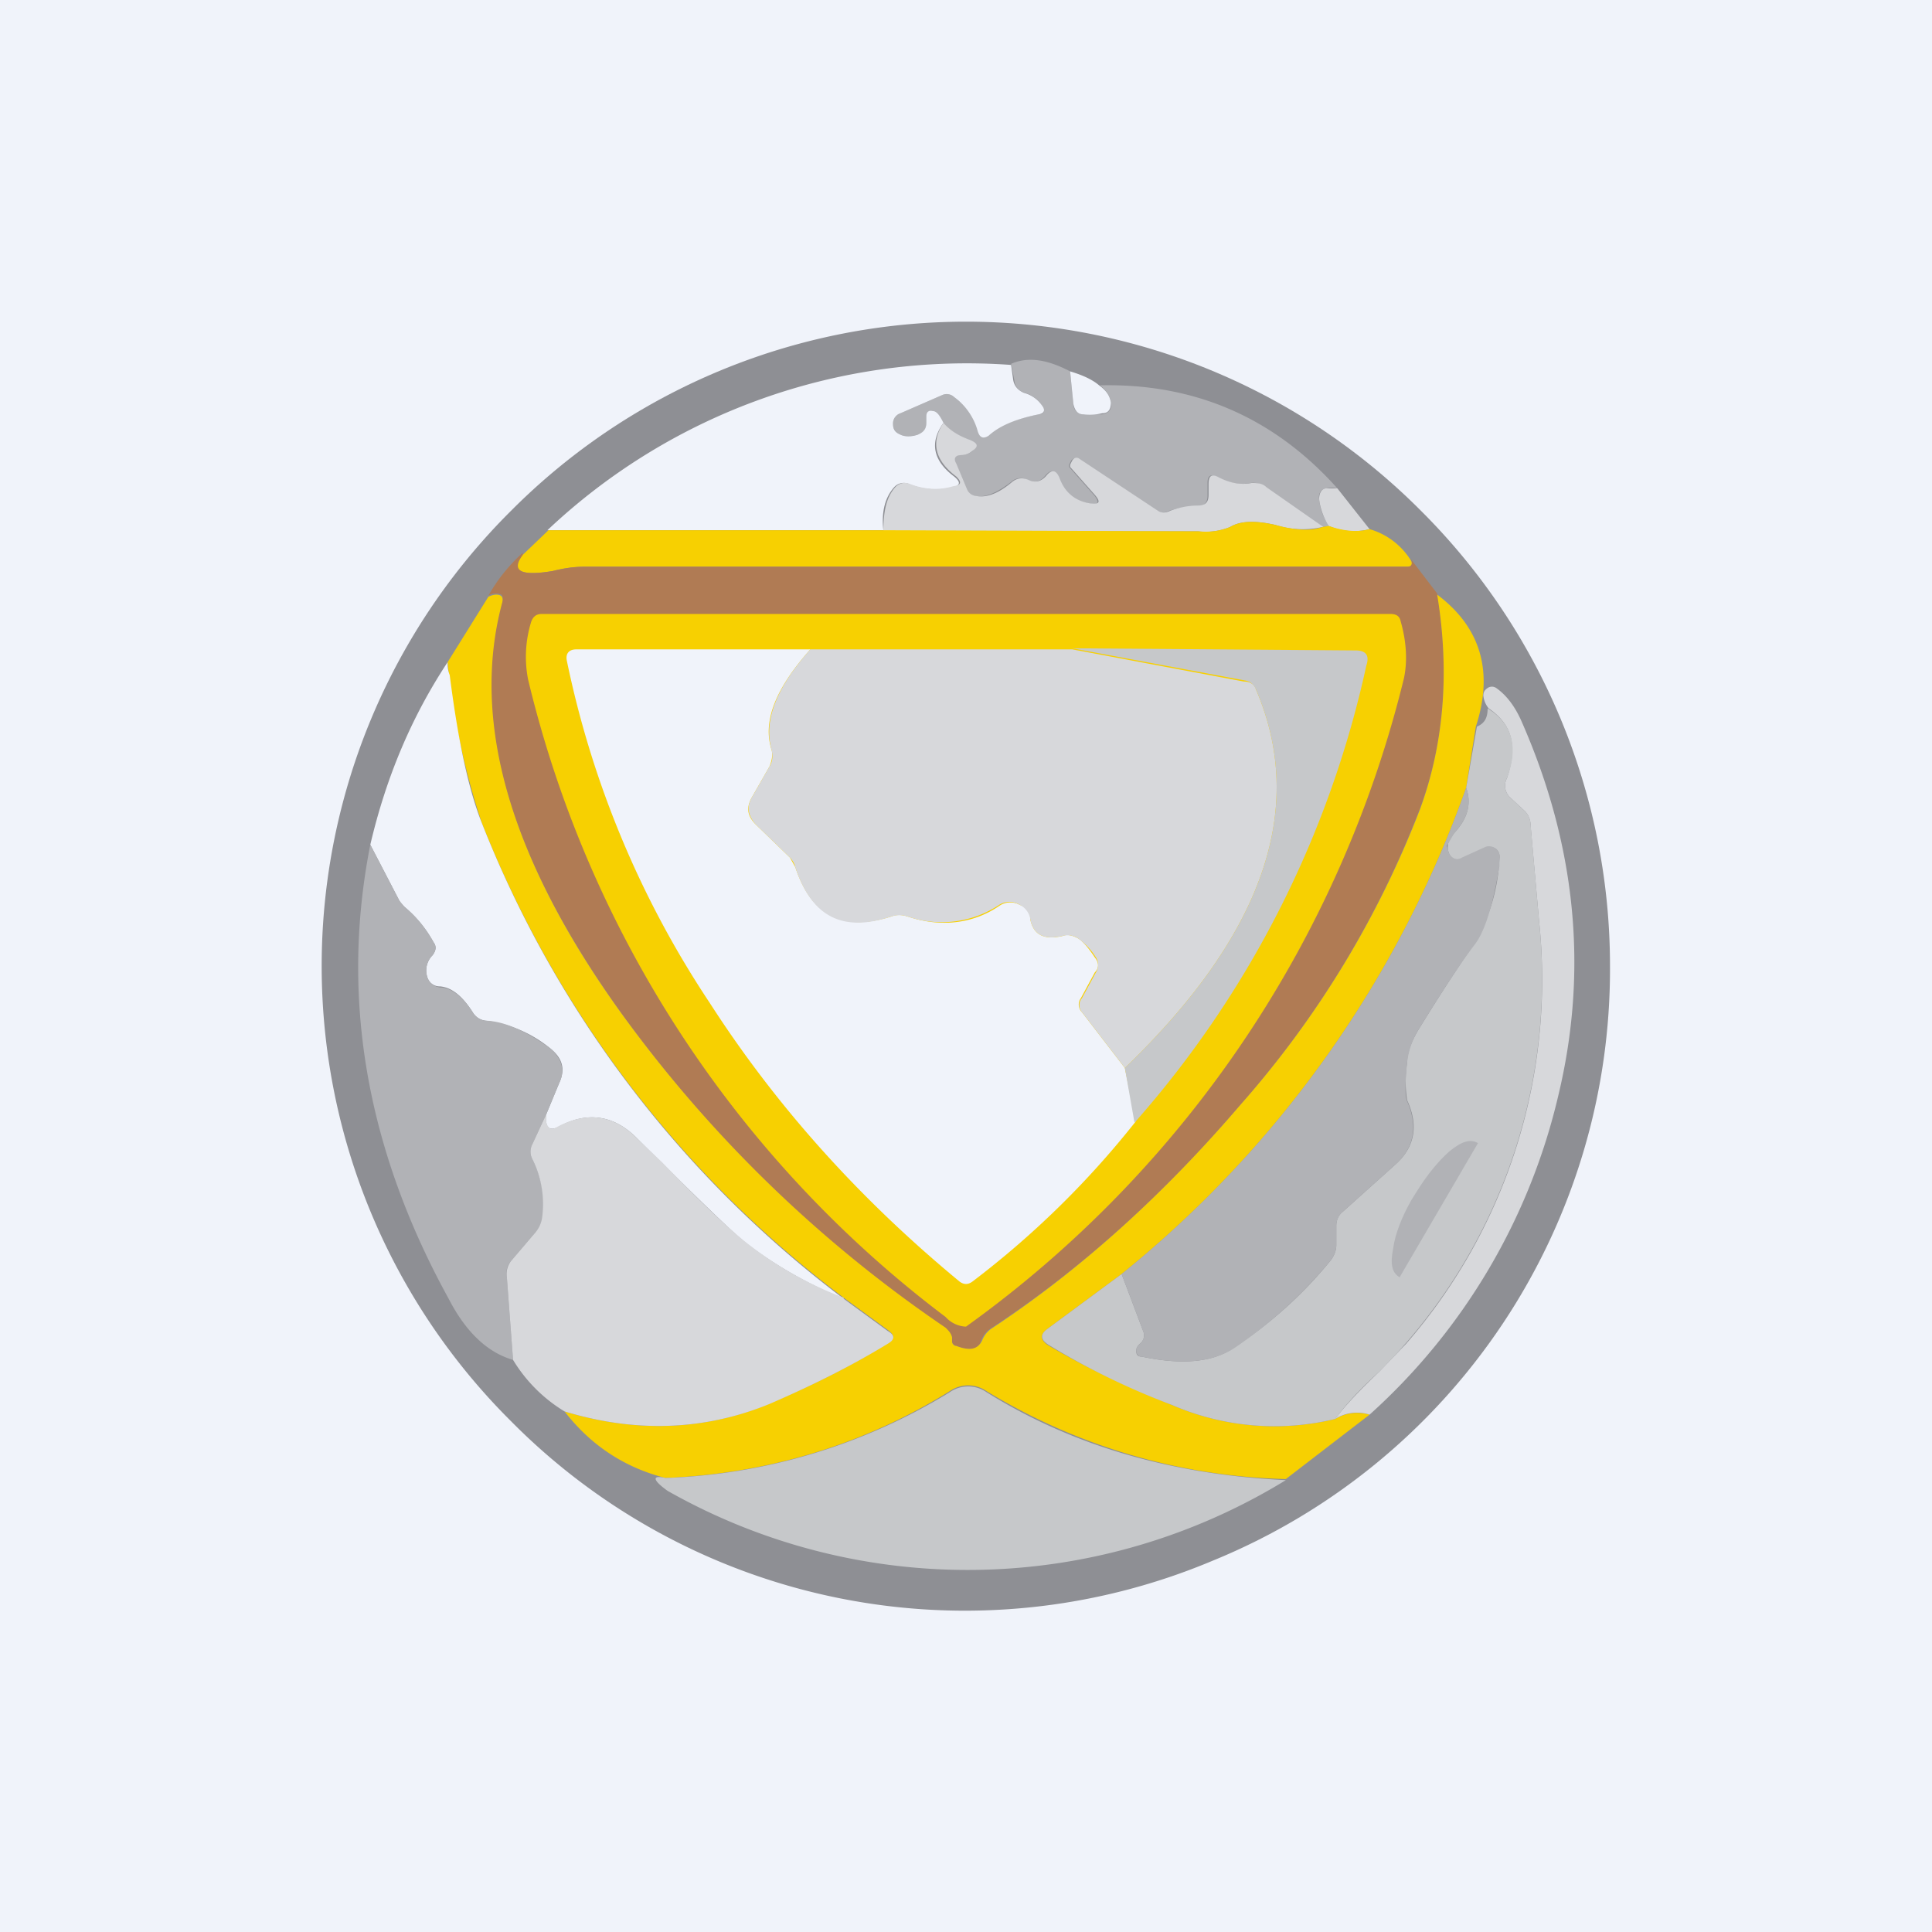 <!-- by TradingView --><svg width="18" height="18" viewBox="0 0 18 18" xmlns="http://www.w3.org/2000/svg"><path fill="#F0F3FA" d="M0 0h18v18H0z"/><path d="M15 9a5.95 5.95 0 0 1-3.7 5.54 5.95 5.95 0 0 1-6.54-1.3 5.98 5.98 0 0 1 0-8.48 5.98 5.98 0 0 1 8.48 0A5.98 5.98 0 0 1 15 9Z" fill="#8E8F94"/><path d="m9.97 3.46.03.3c0 .06.04.1.1.1h.17c.06-.01.09-.05.08-.1 0-.06-.04-.12-.1-.17.88-.02 1.62.3 2.21.96a.19.19 0 0 0-.1 0c-.05 0-.08.05-.07.1.01.1.04.18.1.25l-.07.01-.53-.37a.18.18 0 0 0-.14-.04c-.1.02-.2 0-.3-.05-.07-.04-.1-.02-.1.05v.12c0 .06-.03.1-.1.1a.73.73 0 0 0-.26.04c-.04.02-.08.02-.11 0l-.74-.49c-.02-.01-.04 0-.06.02l-.02.04v.02l.23.26c.06.07.04.1-.04.08-.14-.02-.24-.1-.3-.24-.02-.07-.06-.08-.11-.02s-.1.07-.17.04a.13.13 0 0 0-.15.02c-.13.1-.24.15-.34.13A.1.1 0 0 1 9 4.56l-.1-.24c-.03-.05 0-.08.05-.08.03 0 .07-.01.1-.03.06-.05.05-.08-.02-.1a.56.56 0 0 1-.25-.17c-.02-.06-.05-.1-.09-.1-.04-.02-.06 0-.06.04v.06c0 .06-.03.1-.08.11-.07.02-.12.02-.16 0a.1.1 0 0 1-.07-.1.1.1 0 0 1 .07-.1l.39-.17a.1.1 0 0 1 .11.02c.12.09.2.2.23.32.01.06.04.07.09.03.1-.09.26-.15.47-.19.05 0 .06-.04.03-.08a.3.3 0 0 0-.16-.12.13.13 0 0 1-.1-.12l-.03-.15c.16-.07.34-.04.55.07Z" fill="#B1B2B6"/><path d="m9.42 3.4.02.14c.01.06.05.1.1.12a.3.3 0 0 1 .17.12c.03.04.02.07-.03.08-.2.04-.36.1-.47.2-.05.03-.08.02-.1-.04a.58.58 0 0 0-.22-.32.1.1 0 0 0-.11-.02l-.39.17a.1.1 0 0 0-.07.1c0 .05.02.08.07.1.04.02.1.02.16 0 .05-.02.08-.05.08-.11v-.06c0-.04.02-.06.06-.05.04 0 .07.05.1.11-.13.18-.1.35.1.5.06.05.06.08-.01.1a.67.67 0 0 1-.41-.03.12.12 0 0 0-.14.03c-.08.09-.12.22-.1.4H5.1A5.69 5.69 0 0 1 9.42 3.4ZM9.97 3.46c.1.03.2.07.27.13.07.05.1.1.11.16 0 .06-.02.1-.08.1a.5.5 0 0 1-.18.01c-.05 0-.08-.04-.09-.1l-.03-.3Z" fill="#F0F3FA"/><path d="M12.32 4.91a.83.83 0 0 1-.44-.02c-.18-.04-.32-.04-.42.02a.6.6 0 0 1-.3.04H8.23c0-.19.03-.32.11-.41a.12.12 0 0 1 .14-.03c.13.05.27.06.4.02.08-.01.08-.04.03-.09-.2-.15-.24-.32-.12-.5.06.07.14.12.25.16.07.03.08.06.02.1a.16.16 0 0 1-.1.04c-.06 0-.08.03-.05.08l.1.24a.1.1 0 0 0 .08.06c.1.02.21-.02.34-.13.05-.04.1-.04.15-.02.06.03.12.02.17-.04.05-.06.09-.05.12.02.05.14.15.22.29.24.08.01.1-.01.04-.08l-.23-.26v-.02l.02-.04c.02-.03.04-.03.06-.02l.74.49c.03.02.07.02.11 0a.73.73 0 0 1 .26-.05c.07 0 .1-.03.1-.1v-.1c0-.08.03-.1.1-.06.1.05.2.07.3.05.05 0 .1 0 .14.04l.53.37ZM12.46 4.55l.3.38a.59.59 0 0 1-.38-.03.6.6 0 0 1-.09-.25c0-.05.02-.1.07-.1h.1Z" fill="#D7D8DB"/><path d="m12.32 4.91.06-.01c.14.05.27.06.38.03a.67.67 0 0 1 .39.3c.01.03 0 .05-.04.05H5.45c-.09 0-.18.01-.3.04-.3.05-.4 0-.28-.15l.24-.23h3.11l2.95.01a.6.6 0 0 0 .29-.04c.1-.06.24-.06.42-.02.18.05.33.06.44.02Z" fill="#F7D001"/><path d="M4.87 5.17c-.11.15-.02.2.28.15.12-.03.21-.04.3-.04h7.66c.04 0 .05-.02.04-.06a.32.32 0 0 0-.02-.03l.26.34c.12.74.06 1.41-.16 2a9.1 9.1 0 0 1-1.67 2.76c-.71.83-1.48 1.53-2.32 2.08a.24.24 0 0 0-.1.12c-.02.08-.1.1-.23.05a.05.05 0 0 1-.04-.04v-.04a.13.13 0 0 0-.06-.08 12.18 12.18 0 0 1-3-2.91C4.75 8 4.37 6.72 4.68 5.6c.01-.05 0-.07-.06-.07-.02 0-.04 0-.07.02.09-.16.2-.29.32-.4Z" fill="#B07B54"/><path d="M4.55 5.56a.19.19 0 0 1 .07-.02c.05 0 .07.02.06.07-.3 1.11.07 2.4 1.13 3.86a12.18 12.18 0 0 0 3 2.9c.03.03.05.05.06.09v.04c0 .02.02.04.04.04.13.05.2.03.24-.05a.24.24 0 0 1 .1-.12c.83-.55 1.6-1.25 2.31-2.08a9.1 9.1 0 0 0 1.67-2.75c.22-.6.28-1.27.16-2 .4.3.53.71.36 1.23l-.09.57a10.19 10.19 0 0 1-3.21 4.53l-.69.51c-.07.05-.07.1 0 .15.37.22.76.4 1.16.56a2.4 2.4 0 0 0 1.52.13c.1-.06.21-.07.32-.04l-.78.6a5.62 5.62 0 0 1-2.79-.82.3.3 0 0 0-.34 0c-.8.5-1.7.77-2.65.81-.39-.1-.7-.31-.94-.62.66.2 1.3.18 1.9-.07.38-.16.75-.34 1.1-.56.08-.04.08-.08.01-.13l-.41-.3a10.25 10.25 0 0 1-3.37-4.42 6.95 6.95 0 0 1-.32-1.5l.38-.61Z" fill="#F7D001"/><path d="M9 5.72h3.95c.06 0 .09.02.1.07.06.21.06.39.03.53A10.5 10.5 0 0 1 9 12.36a.27.27 0 0 1-.19-.09 10.5 10.5 0 0 1-3.89-5.94 1.1 1.1 0 0 1 .03-.54c.02-.05.05-.07.1-.07h3.95Z" fill="#F7D001"/><path d="M7.55 6.05c-.32.36-.45.67-.36.94.01.05 0 .1-.02.15l-.16.28c-.06.1-.05.18.03.26l.32.31.05.09c.15.45.44.6.89.46.05-.02.1-.02.16 0 .3.1.6.07.85-.1a.18.18 0 0 1 .19-.01c.06.02.1.07.1.14.03.14.13.19.3.15.05-.02.1 0 .14.02.05.03.1.09.16.18.04.05.04.1 0 .14l-.13.24a.1.1 0 0 0 .01.13l.4.52.1.5a8.44 8.44 0 0 1-1.52 1.49c-.04.03-.08.03-.12 0-.92-.76-1.7-1.62-2.33-2.6a9.05 9.05 0 0 1-1.33-3.19c-.01-.06.02-.1.09-.1h2.18Z" fill="#F0F3FA"/><path d="m9.99 6.05 1.6.3c.06 0 .1.03.11.07.48 1.11.07 2.29-1.22 3.53l-.4-.52a.1.1 0 0 1 0-.13l.13-.24a.13.13 0 0 0 0-.14.61.61 0 0 0-.17-.18.18.18 0 0 0-.14-.02c-.17.04-.27-.01-.3-.15a.18.18 0 0 0-.1-.14.18.18 0 0 0-.19 0 .97.97 0 0 1-.85.11.25.25 0 0 0-.16 0c-.45.15-.74 0-.89-.46a.21.21 0 0 0-.05-.09l-.32-.31c-.07-.08-.09-.16-.03-.26l.16-.28c.03-.05.03-.1.02-.15-.08-.27.04-.58.36-.94h2.44Z" fill="#D7D8DB"/><path d="m10.57 10.46-.09-.51c1.29-1.24 1.7-2.42 1.22-3.53a.13.13 0 0 0-.1-.08l-1.61-.3 2.64.02c.1 0 .13.05.1.14a9.47 9.47 0 0 1-2.16 4.26Z" fill="#C6C8CA"/><path d="M4.17 6.17c0 .03 0 .07.02.12.08.63.18 1.08.3 1.38a10.25 10.25 0 0 0 3.37 4.43c-.32-.13-.62-.3-.9-.51-.17-.14-.43-.4-.8-.76l-.23-.23c-.21-.21-.46-.25-.73-.1-.06.03-.1.02-.11-.04v-.08l.12-.29c.06-.13.03-.23-.08-.32a1.18 1.18 0 0 0-.6-.26.16.16 0 0 1-.12-.07c-.1-.16-.2-.24-.31-.25a.12.12 0 0 1-.12-.09.2.2 0 0 1 .05-.2c.03-.04.04-.08.01-.12a1.18 1.18 0 0 0-.27-.33.23.23 0 0 1-.05-.06l-.27-.52c.15-.64.39-1.2.72-1.7Z" fill="#F0F3FA"/><path d="M12.76 13.18a.38.38 0 0 0-.32.04c.08-.11.22-.26.41-.44l.25-.26a5.17 5.17 0 0 0 1.24-3.93l-.08-.9a.19.19 0 0 0-.05-.13l-.14-.13a.15.15 0 0 1-.03-.18c.1-.3.05-.5-.17-.65a.22.22 0 0 1-.05-.12c0-.03.01-.05.04-.07a.07.07 0 0 1 .08 0c.1.07.18.18.24.32.5 1.14.62 2.3.34 3.47a5.76 5.76 0 0 1-1.76 2.98Z" fill="#D7D8DB"/><path d="M12.44 13.22a2.4 2.4 0 0 1-1.52-.13c-.4-.15-.79-.34-1.15-.56-.08-.05-.08-.1-.01-.15l.69-.51.2.53a.1.1 0 0 1-.03.12.1.1 0 0 0-.03.04c-.01.05 0 .08.05.08.38.08.66.05.85-.08.35-.23.65-.5.91-.82.03-.04.05-.09.05-.14v-.18c0-.05.02-.1.06-.13l.49-.44c.18-.16.22-.36.11-.6a1.15 1.15 0 0 1 0-.35c0-.1.05-.22.12-.33.24-.39.41-.64.5-.77a1.7 1.7 0 0 0 .24-.8.1.1 0 0 0-.03-.09.1.1 0 0 0-.1-.01l-.22.1c-.05.02-.1 0-.12-.05a.14.14 0 0 1-.01-.07c0-.03.02-.07.06-.12.13-.14.16-.28.11-.42l.1-.57c.07-.03.1-.08.1-.17.23.14.29.36.18.65a.15.15 0 0 0 .03.18l.14.13c.03.03.05.08.05.12l.08.91a5.17 5.17 0 0 1-1.49 4.19c-.2.18-.33.33-.41.44Z" fill="#C6C8CA"/><path d="M13.66 7.34c.05.14.02.28-.11.42l-.07.12.02.07c.03.05.07.07.12.04l.22-.1a.1.1 0 0 1 .1.02.1.1 0 0 1 .03.1v.06c-.06.35-.13.6-.23.73s-.27.38-.51.77a.74.74 0 0 0-.12.33c-.02.2-.02.32 0 .36.1.23.07.43-.11.59l-.49.44a.17.17 0 0 0-.06.13v.18c0 .05-.02.1-.05.14a4.3 4.3 0 0 1-.9.82c-.2.13-.48.16-.86.08-.04 0-.06-.03-.05-.08a.1.1 0 0 1 .03-.04.1.1 0 0 0 .03-.12l-.2-.53a10.19 10.19 0 0 0 3.21-4.53ZM3.45 7.87l.27.52.05.06c.11.09.2.2.27.33.03.04.02.08-.01.12a.2.2 0 0 0-.05.2c.02.06.06.09.12.1.1 0 .21.08.31.24.03.04.07.07.13.07.17.01.37.1.59.26.1.09.14.2.08.32l-.12.29-.13.28a.15.15 0 0 0 0 .14c.09.18.12.36.1.55-.02.05-.03.09-.07.13l-.23.27a.16.16 0 0 0-.04.12l.06.8c-.24-.07-.44-.26-.6-.57-.77-1.4-1.01-2.81-.73-4.23Z" fill="#B1B2B6"/><path d="m7.86 12.1.41.3c.07.04.07.08 0 .12-.36.22-.73.4-1.1.56-.61.25-1.25.27-1.91.07a1.42 1.42 0 0 1-.48-.48l-.06-.8c0-.04.01-.08.04-.12l.23-.27a.27.27 0 0 0 .06-.13.93.93 0 0 0-.09-.55.15.15 0 0 1 0-.14l.13-.28v.08c.02.06.05.07.1.04.28-.15.53-.11.74.1l.24.23c.36.37.62.62.8.76.27.21.57.38.89.5Z" fill="#D7D8DB"/><path d="M13.04 11.9c-.07-.04-.09-.12-.06-.27.02-.14.08-.29.17-.45l.05-.08c.1-.16.2-.28.3-.37.12-.1.2-.12.27-.08l-.73 1.25Z" fill="#B1B2B6"/><path d="M11.98 13.79a5.67 5.67 0 0 1-5.76.1c-.14-.1-.15-.15-.02-.12a5.42 5.42 0 0 0 2.65-.8.3.3 0 0 1 .34 0c.8.5 1.73.77 2.79.82Z" fill="#C6C8CA"/></svg>